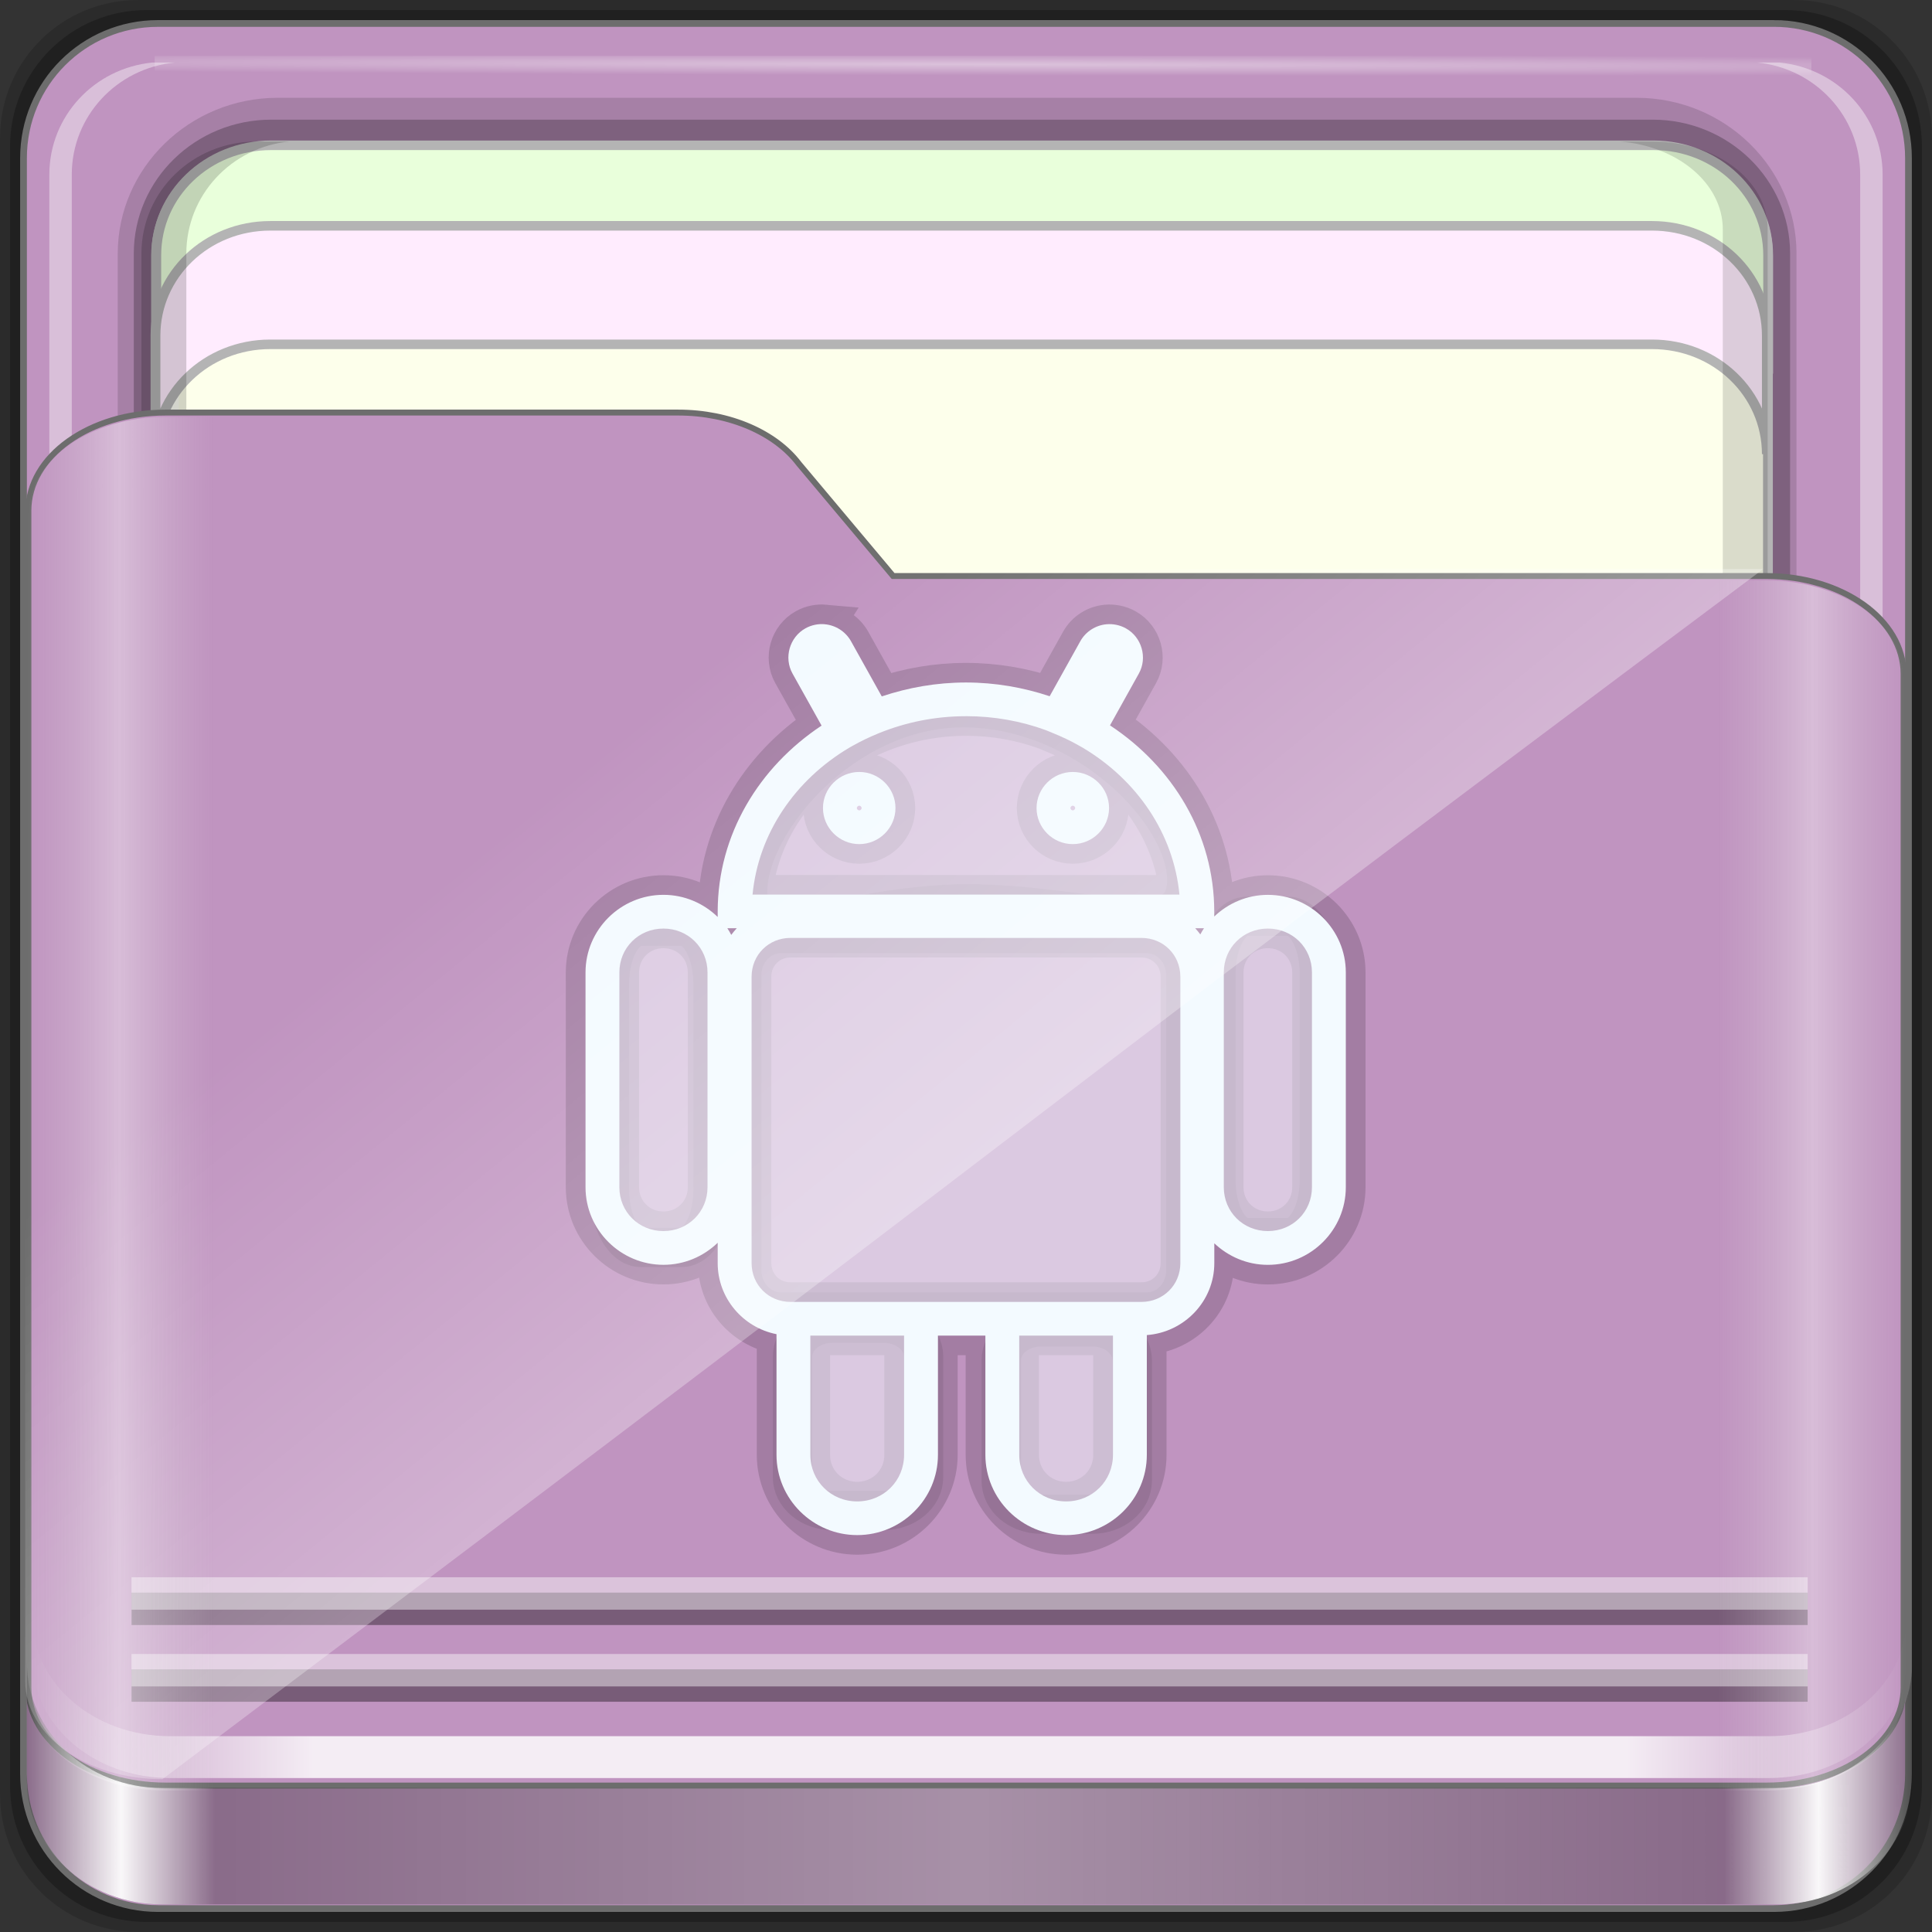 <?xml version="1.0" encoding="UTF-8" standalone="no"?>
<!-- Created with Inkscape (http://www.inkscape.org/) -->

<svg
   xmlns:dc="http://purl.org/dc/elements/1.1/"
   xmlns:cc="http://creativecommons.org/ns#"
   xmlns:rdf="http://www.w3.org/1999/02/22-rdf-syntax-ns#"
   xmlns:svg="http://www.w3.org/2000/svg"
   xmlns="http://www.w3.org/2000/svg"
   xmlns:xlink="http://www.w3.org/1999/xlink"
   xmlns:sodipodi="http://sodipodi.sourceforge.net/DTD/sodipodi-0.dtd"
   xmlns:inkscape="http://www.inkscape.org/namespaces/inkscape"
   width="96"
   height="96"
   viewBox="0 0 96 96"
   version="1.1"
   id="svg1072"
   inkscape:version="0.92.2 2405546, 2018-03-11"
   sodipodi:docname="folder-android.svg">
  <rect x="0" y="0" width="96" height="96" fill="#333333" stroke="none"/>
  <title
     id="title885">Folder-Lila-HD-I</title>
  <defs
     id="defs1066">
    <linearGradient
       inkscape:collect="always"
       id="linearGradient4125">
      <stop
         style="stop-color:#ffffff;stop-opacity:1;"
         offset="0"
         id="stop4127" />
      <stop
         style="stop-color:#ffffff;stop-opacity:0;"
         offset="1"
         id="stop4129" />
    </linearGradient>
    <linearGradient
       id="linearGradient3298">
      <stop
         style="stop-color:#ffffff;stop-opacity:0.031"
         offset="0"
         id="stop3300" />
      <stop
         id="stop3302"
         offset="0.05"
         style="stop-color:#ffffff;stop-opacity:1;" />
      <stop
         style="stop-color:#ffffff;stop-opacity:0.024"
         offset="0.1"
         id="stop3304" />
      <stop
         id="stop3306"
         offset="0.5"
         style="stop-color:#ffffff;stop-opacity:0.281" />
      <stop
         style="stop-color:#fefefe;stop-opacity:0.016"
         offset="0.9"
         id="stop3308" />
      <stop
         id="stop3310"
         offset="0.95"
         style="stop-color:#ffffff;stop-opacity:1;" />
      <stop
         style="stop-color:#fdfdfd;stop-opacity:0"
         offset="1"
         id="stop3312" />
    </linearGradient>
    <linearGradient
       id="linearGradient4188">
      <stop
         style="stop-color:#ffffff;stop-opacity:0;"
         offset="0"
         id="stop4190" />
      <stop
         id="stop4198"
         offset="0.15"
         style="stop-color:#ffffff;stop-opacity:1;" />
      <stop
         id="stop4196"
         offset="0.85"
         style="stop-color:#ffffff;stop-opacity:1;" />
      <stop
         style="stop-color:#ffffff;stop-opacity:0;"
         offset="1"
         id="stop4192" />
    </linearGradient>
    <linearGradient
       id="linearGradient3832">
      <stop
         style="stop-color:#d8d8d8;stop-opacity:0;"
         offset="0"
         id="stop3834" />
      <stop
         id="stop3842"
         offset="0.05"
         style="stop-color:#ffffff;stop-opacity:1;" />
      <stop
         style="stop-color:#d8d8d8;stop-opacity:0;"
         offset="0.1"
         id="stop3846" />
      <stop
         id="stop3840"
         offset="0.5"
         style="stop-color:#d8d8d8;stop-opacity:0;" />
      <stop
         style="stop-color:#d8d8d8;stop-opacity:0;"
         offset="0.9"
         id="stop3844" />
      <stop
         id="stop3848"
         offset="0.95"
         style="stop-color:#ffffff;stop-opacity:1;" />
      <stop
         style="stop-color:#d8d8d8;stop-opacity:0;"
         offset="1"
         id="stop3836" />
    </linearGradient>
    <linearGradient
       id="linearGradient4012">
      <stop
         style="stop-color:#9a9a9a;stop-opacity:1;"
         offset="0"
         id="stop4014" />
      <stop
         style="stop-color:#6e6e6e;stop-opacity:1;"
         offset="1"
         id="stop4016" />
    </linearGradient>
    <linearGradient
       inkscape:collect="always"
       xlink:href="#linearGradient4188"
       id="linearGradient3891"
       gradientUnits="userSpaceOnUse"
       gradientTransform="matrix(1.115,0,0,1.115,6.597,1043.355)"
       x1="6.25"
       y1="80.625"
       x2="89.75"
       y2="80.625" />
    <linearGradient
       gradientTransform="matrix(0.993,0,0,0.981,12.165,1055.322)"
       inkscape:collect="always"
       xlink:href="#linearGradient3298"
       id="linearGradient3893"
       gradientUnits="userSpaceOnUse"
       x1="1.121"
       y1="84.063"
       x2="95.496"
       y2="84.063" />
    <linearGradient
       gradientTransform="matrix(0.993,0,0,0.981,11.828,1054.893)"
       y2="34.832"
       x2="22.635"
       y1="59.746"
       x1="44.726"
       gradientUnits="userSpaceOnUse"
       id="linearGradient3391"
       xlink:href="#linearGradient4125"
       inkscape:collect="always" />
    <linearGradient
       inkscape:collect="always"
       xlink:href="#linearGradient3832"
       id="linearGradient3889"
       gradientUnits="userSpaceOnUse"
       gradientTransform="matrix(1.115,0,0,1.036,-5.522,2.796)"
       x1="6.076"
       y1="47.473"
       x2="89.924"
       y2="47.473" />
    <radialGradient
       inkscape:collect="always"
       xlink:href="#linearGradient4125"
       id="radialGradient3885"
       gradientUnits="userSpaceOnUse"
       gradientTransform="matrix(1.699,0.004,-9.9578932e-5,0.014,-31.242,-184.992)"
       cx="44.659"
       cy="-187.511"
       fx="44.659"
       fy="-187.511"
       r="36.916" />
  </defs>
  <sodipodi:namedview
     id="base"
     pagecolor="#ffffff"
     bordercolor="#666666"
     borderopacity="1.0"
     inkscape:pageopacity="0.0"
     inkscape:pageshadow="2"
     inkscape:zoom="7.8020833"
     inkscape:cx="48"
     inkscape:cy="48"
     inkscape:document-units="px"
     inkscape:current-layer="g1091"
     showgrid="false"
     inkscape:showpageshadow="false"
     units="px"
     inkscape:lockguides="true"
     inkscape:window-width="1920"
     inkscape:window-height="994"
     inkscape:window-x="0"
     inkscape:window-y="21"
     inkscape:window-maximized="1"
     inkscape:snap-global="false">
    <sodipodi:guide
       position="0,0"
       orientation="0,96"
       id="guide1621"
       inkscape:locked="true" />
    <sodipodi:guide
       position="96,0"
       orientation="-96,0"
       id="guide1623"
       inkscape:locked="true" />
    <sodipodi:guide
       position="96,96"
       orientation="0,-96"
       id="guide1625"
       inkscape:locked="true" />
    <sodipodi:guide
       position="0,96"
       orientation="96,0"
       id="guide1627"
       inkscape:locked="true" />
  </sodipodi:namedview>
  <g
     inkscape:label="Base"
     inkscape:groupmode="layer"
     id="layer1"
     transform="translate(0,-1026.52)"
     sodipodi:insensitive="true">
    <g
       id="g1835"
       transform="translate(-12.119,-22.917)">
      <path
         style="display:inline;opacity:0.15;fill:#000000;fill-opacity:1;fill-rule:nonzero;stroke:none;stroke-width:0.987;enable-background:new"
         d="M 101.261,1049.437 H 18.976 c -3.799,0 -6.857,3.058 -6.857,6.857 v 82.286 c 0,3.799 3.058,6.857 6.857,6.857 h 82.286 c 3.799,0 6.857,-3.058 6.857,-6.857 v -82.286 c 0,-3.799 -3.058,-6.857 -6.857,-6.857 z"
         id="path3897"
         inkscape:connector-curvature="0" />
      <path
         inkscape:connector-curvature="0"
         id="path3895"
         d="M 100.833,1049.937 H 19.404 c -3.759,0 -6.786,3.026 -6.786,6.786 v 81.429 c 0,3.759 3.026,6.786 6.786,6.786 h 81.429 c 3.759,0 6.786,-3.026 6.786,-6.786 v -81.429 c 0,-3.759 -3.026,-6.786 -6.786,-6.786 z"
         style="display:inline;opacity:0.25;fill:#000000;fill-opacity:1;fill-rule:nonzero;stroke:none;stroke-width:0.987;enable-background:new" />
    </g>
  </g>
  <g
     inkscape:groupmode="layer"
     id="layer7"
     inkscape:label="spalla">
    <path
       style="display:inline;fill:#C094C0;fill-opacity:1;fill-rule:nonzero;stroke:#6d6d6d;stroke-width:0.335;stroke-miterlimit:4;stroke-dasharray:none;stroke-opacity:1;enable-background:new"
       d="M 88.142,1.166 H 7.858 c -3.706,0 -6.69,2.984 -6.69,6.691 v 80.287 c 0,3.707 2.984,6.691 6.69,6.691 h 80.283 c 3.706,0 6.69,-2.984 6.69,-6.691 V 7.856 c 0,-3.707 -2.984,-6.691 -6.69,-6.691 z"
       id="rect2419-1"
       inkscape:connector-curvature="0" />
  </g>
  <g
     inkscape:groupmode="layer"
     id="layer6"
     inkscape:label="interno"
     sodipodi:insensitive="true">
    <g
       id="g4855"
       transform="matrix(0,-1.086,1.115,0,-0.948,206.754)"
       style="enable-background:new">
      <path
         sodipodi:nodetypes="sssssssss"
         inkscape:connector-curvature="0"
         id="path4843"
         d="m 117.219,6.098 c -3.921,0 -7.125,3.204 -7.125,7.125 v 60.562 c 0,3.921 3.204,7.125 7.125,7.125 h 61.562 c 3.921,0 7.125,-3.204 7.125,-7.125 v -60.562 c 0,-3.921 -3.204,-7.125 -7.125,-7.125 z"
         style="color:#000000;font-style:normal;font-variant:normal;font-weight:normal;font-stretch:normal;font-size:medium;line-height:normal;font-family:Sans;-inkscape-font-specification:Sans;text-indent:0;text-align:start;text-decoration:none;text-decoration-line:none;letter-spacing:normal;word-spacing:normal;text-transform:none;writing-mode:lr-tb;direction:ltr;baseline-shift:baseline;text-anchor:start;display:inline;overflow:visible;visibility:visible;opacity:0.137;fill:#000000;fill-opacity:1;fill-rule:nonzero;stroke:none;stroke-width:2;marker:none;enable-background:accumulate" />
      <path
         style="color:#000000;font-style:normal;font-variant:normal;font-weight:normal;font-stretch:normal;font-size:medium;line-height:normal;font-family:Sans;-inkscape-font-specification:Sans;text-indent:0;text-align:start;text-decoration:none;text-decoration-line:none;letter-spacing:normal;word-spacing:normal;text-transform:none;writing-mode:lr-tb;direction:ltr;baseline-shift:baseline;text-anchor:start;display:inline;overflow:visible;visibility:visible;opacity:0.245;fill:#000000;fill-opacity:1;fill-rule:nonzero;stroke:none;stroke-width:2;marker:none;enable-background:accumulate"
         d="m 117.219,6.813 c -3.379,0 -6.125,2.746 -6.125,6.125 v 61.562 c 0,3.379 2.746,6.125 6.125,6.125 h 61.562 c 3.379,0 6.125,-2.746 6.125,-6.125 v -61.562 c 0,-3.379 -2.746,-6.125 -6.125,-6.125 z"
         id="path4849"
         inkscape:connector-curvature="0"
         sodipodi:nodetypes="sssssssss" />
      <path
         style="display:inline;fill:#fdffeb;fill-opacity:1;fill-rule:nonzero;stroke:#b4b4b4;stroke-width:0.437;stroke-miterlimit:4;stroke-dasharray:none;stroke-opacity:1"
         d="m 183.704,12.925 c 0,-2.843 -2.242,-5.119 -5.026,-5.119 h -30.722 c 2.784,0 5.026,2.276 5.026,5.119 v 61.594 c 0,2.843 -2.242,5.119 -5.026,5.119 h 30.722 c 2.784,0 5.026,-2.276 5.026,-5.119 z"
         id="path4046"
         inkscape:connector-curvature="0" />
      <path
         inkscape:connector-curvature="0"
         id="path4815"
         d="m 115.708,79.154 v 1 c 0.262,2.594 2.46,4.594 5.125,4.594 h 61.562 c 2.665,0 4.863,-2 5.125,-4.594 v -1 c -0.262,2.594 -2.46,4.594 -5.125,4.594 h -61.562 c -2.665,0 -4.863,-2 -5.125,-4.594 z"
         style="display:inline;opacity:0.4;fill:#ffffff;fill-opacity:1;fill-rule:nonzero;stroke:none" />
      <path
         inkscape:connector-curvature="0"
         id="path4820"
         d="m 116.688,7.813 c -2.594,0.262 -4.594,2.46 -4.594,5.125 v 0.469 c 0.262,-2.594 2.46,-4.594 5.125,-4.594 h 61.562 c 2.665,0 4.863,2 5.125,4.594 v -0.469 c 0,-2.843 -2.282,-5.125 -5.125,-5.125 h -61.562 c -0.178,0 -0.358,-0.017 -0.531,0 z"
         style="display:inline;opacity:0.5;fill:#ffffff;fill-opacity:1;fill-rule:nonzero;stroke:none" />
      <path
         style="display:inline;opacity:0.4;fill:#ffffff;fill-opacity:1;fill-rule:nonzero;stroke:none"
         d="m 115.708,8.643 v -1 c 0.262,-2.594 2.46,-4.594 5.125,-4.594 h 61.562 c 2.665,0 4.863,2 5.125,4.594 v 1 c -0.262,-2.594 -2.46,-4.594 -5.125,-4.594 h -61.562 c -2.665,0 -4.863,2 -5.125,4.594 z"
         id="path3896"
         inkscape:connector-curvature="0" />
      <rect
         style="opacity:0.426;fill:url(#radialGradient3885);fill-opacity:1;stroke:none"
         id="rect3902"
         width="73.831"
         height="0.907"
         x="7.743"
         y="-187.827"
         transform="rotate(90)" />
      <path
         inkscape:connector-curvature="0"
         id="path3899"
         d="m 183.733,12.934 c 0,-2.843 -2.242,-5.119 -5.026,-5.119 h -5.422 c 2.784,0 5.026,2.276 5.026,5.119 v 61.594 c 0,2.843 -2.242,5.119 -5.026,5.119 h 5.422 c 2.784,0 5.026,-2.276 5.026,-5.119 z"
         style="display:inline;fill:#e9ffdb;fill-opacity:1;fill-rule:nonzero;stroke:#b4b4b4;stroke-width:0.437;stroke-miterlimit:4;stroke-dasharray:none;stroke-opacity:1" />
      <path
         style="display:inline;fill:#ffecfe;fill-opacity:1;fill-rule:nonzero;stroke:#b4b4b4;stroke-width:0.437;stroke-miterlimit:4;stroke-dasharray:none;stroke-opacity:1"
         d="m 180.049,12.896 c 0,-2.842 -2.242,-5.117 -5.026,-5.117 h -5.422 c 2.784,0 5.026,2.275 5.026,5.117 v 61.576 c 0,2.842 -2.242,5.117 -5.026,5.117 h 5.422 c 2.784,0 5.026,-2.275 5.026,-5.117 z"
         id="path3086"
         inkscape:connector-curvature="0" />
      <path
         inkscape:connector-curvature="0"
         id="path4810"
         d="m 127.618,73.032 v 1.469 c 0,2.843 1.789,5.125 4.017,5.125 h 48.254 c 2.228,0 4.017,-2.282 4.017,-5.125 v -1.469 c -0.205,2.594 -1.928,4.594 -4.017,4.594 h -48.254 c -2.089,0 -3.812,-2 -4.017,-4.594 z"
         style="display:inline;opacity:0.138;fill:#000000;fill-opacity:1;fill-rule:nonzero;stroke:none" />
      <path
         style="display:inline;opacity:0.169;fill:#000000;fill-opacity:1;fill-rule:nonzero;stroke:none"
         d="m 112.094,13.748 v -1.469 c 0,-2.843 2.282,-5.125 5.125,-5.125 h 61.562 c 2.843,0 5.125,2.282 5.125,5.125 v 1.469 c -0.262,-2.594 -2.46,-4.594 -5.125,-4.594 h -61.562 c -2.665,0 -4.863,2 -5.125,4.594 z"
         id="path3898"
         inkscape:connector-curvature="0" />
    </g>
  </g>
  <g
     inkscape:groupmode="layer"
     id="layer5"
     inkscape:label="tasca">
    <path
       sodipodi:nodetypes="ssssssccssss"
       inkscape:connector-curvature="0"
       id="path4187"
       d="m 1.411,83.85 c 0,2.7 3.041,4.873 6.818,4.873 H 87.771 c 3.777,0 6.818,-2.173 6.818,-4.873 V 33.495 c 0,-2.7 -3.041,-4.873 -6.818,-4.873 H 44.378 L 39.691,23.038 C 38.539,21.519 36.286,20.5 33.69,20.5 H 8.229 c -3.777,0 -6.818,2.173 -6.818,4.873 z"
       style="display:inline;fill:#C094C0;fill-opacity:1;fill-rule:nonzero;stroke:#6d6d6d;stroke-width:0.294;stroke-miterlimit:4;stroke-dasharray:none;stroke-opacity:1;enable-background:new" />
    <g
       id="g931"
       transform="translate(-248.859,162.599)" />
    <g
       id="g1100"
       transform="translate(-503.893,465.561)" />
    <g
       inkscape:label="Layer 1"
       id="layer1-6"
       transform="matrix(1.5,0,0,1.5,-160.996,-18.679)" />
    <g
       id="g870"
       transform="matrix(1.469,0,0,1.444,-3.419,-36.584)"
       style="opacity:1;fill:none;fill-opacity:1;stroke:#000000;stroke-opacity:0.153;stroke-width:1.343;stroke-miterlimit:4;stroke-dasharray:none">
      <g
         transform="matrix(-0.086,0,0,0.087,34.982,53.142)"
         id="g878"
         style="fill:none;fill-opacity:1;stroke:#000000;stroke-width:15.503;stroke-miterlimit:4;stroke-dasharray:none;stroke-opacity:0.153">
        <path
           inkscape:connector-curvature="0"
           style="opacity:0.521;fill:none;fill-opacity:0.969;stroke:#000000;stroke-width:1.305;stroke-linecap:butt;stroke-linejoin:bevel;stroke-miterlimit:4;stroke-dasharray:none;stroke-dashoffset:0;stroke-opacity:0.153;paint-order:stroke fill markers"
           d="m 31.926,28.273 c -3.992,0 -7.145,3.832 -7.145,6.113 0,2.281 3.278,0.412 7.27,0.412 3.992,0 7.27,1.496 7.27,-0.785 0,-2.281 -3.403,-5.74 -7.395,-5.74 z m 9.4,6.939 c -0.579,0 -1.045,0.852 -1.045,1.912 v 6.871 c 0,1.06 0.466,1.914 1.045,1.914 h 1.338 c 0.579,0 1.045,-0.854 1.045,-1.914 V 37.125 c 0,-1.06 -0.466,-1.912 -1.045,-1.912 z m -20.074,0.33 c -0.579,0 -1.045,0.852 -1.045,1.912 v 6.873 c 0,1.06 0.466,1.912 1.045,1.912 h 1.34 c 0.579,0 1.045,-0.852 1.045,-1.912 v -6.873 c 0,-1.06 -0.466,-1.912 -1.045,-1.912 z m 4.635,0.248 c -0.721,0 -1.301,0.617 -1.301,1.385 v 9.826 c 0,0.767 0.58,1.387 1.301,1.387 h 12.102 c 0.721,0 1.301,-0.619 1.301,-1.387 v -9.826 c 0,-0.767 -0.58,-1.385 -1.301,-1.385 z m 1.703,12.969 c -0.732,0 -1.322,0.497 -1.322,1.115 v 4.006 c 0,0.618 0.59,1.115 1.322,1.115 h 1.693 c 0.732,0 1.322,-0.497 1.322,-1.115 V 49.875 c 0,-0.618 -0.59,-1.115 -1.322,-1.115 z m 6.908,0.123 c -0.732,0 -1.32,0.497 -1.32,1.115 v 4.006 c 0,0.618 0.588,1.115 1.32,1.115 h 1.693 c 0.732,0 1.322,-0.497 1.322,-1.115 v -4.006 c 0,-0.618 -0.59,-1.115 -1.322,-1.115 z"
           transform="matrix(-11.882,0,0,11.882,380.108,-375.618)"
           id="rect852" />
        <path
           inkscape:connector-curvature="0"
           style="color:#000000;font-style:normal;font-variant:normal;font-weight:normal;font-stretch:normal;font-size:medium;line-height:normal;font-family:sans-serif;font-variant-ligatures:normal;font-variant-position:normal;font-variant-caps:normal;font-variant-numeric:normal;font-variant-alternates:normal;font-feature-settings:normal;text-indent:0;text-align:start;text-decoration:none;text-decoration-line:none;text-decoration-style:solid;text-decoration-color:#000000;letter-spacing:normal;word-spacing:normal;text-transform:none;writing-mode:lr-tb;direction:ltr;text-orientation:mixed;dominant-baseline:auto;baseline-shift:baseline;text-anchor:start;white-space:normal;shape-padding:0;clip-rule:nonzero;display:inline;overflow:visible;visibility:visible;opacity:1;isolation:auto;mix-blend-mode:normal;color-interpolation:sRGB;color-interpolation-filters:linearRGB;solid-color:#000000;solid-opacity:1;vector-effect:none;fill:none;fill-opacity:1;fill-rule:nonzero;stroke:#000000;stroke-width:1.305;stroke-linecap:butt;stroke-linejoin:miter;stroke-miterlimit:4;stroke-dasharray:none;stroke-dashoffset:0;stroke-opacity:0.153;color-rendering:auto;image-rendering:auto;shape-rendering:auto;text-rendering:auto;enable-background:accumulate"
           d="m 27.334,25.492 c -0.212,-0.019 -0.437,0.025 -0.635,0.135 -0.528,0.293 -0.725,0.977 -0.432,1.506 l 0.963,1.734 c -2.071,1.38 -3.436,3.626 -3.439,6.186 v 0.184 C 23.326,34.783 22.693,34.5 21.996,34.5 c -1.42,0 -2.58,1.162 -2.58,2.582 v 7.152 c 0,1.42 1.16,2.582 2.58,2.582 0.697,0 1.329,-0.282 1.795,-0.734 v 0.678 c 0,1.168 0.841,2.147 1.947,2.365 v 4.016 c 0,1.471 1.201,2.672 2.672,2.672 1.471,0 2.672,-1.201 2.672,-2.672 v -3.969 h 1.57 v 3.969 c 0,1.471 1.201,2.672 2.672,2.672 1.471,0 2.672,-1.201 2.672,-2.672 v -3.986 c 1.243,-0.093 2.234,-1.129 2.234,-2.395 v -0.66 c 0.464,0.441 1.086,0.717 1.773,0.717 1.42,0 2.58,-1.162 2.58,-2.582 v -7.152 c 0,-1.42 -1.16,-2.582 -2.58,-2.582 -0.688,0 -1.312,0.278 -1.775,0.721 v -0.168 c -0.003,-2.565 -1.372,-4.816 -3.451,-6.195 l 0.955,-1.725 c 0.293,-0.528 0.097,-1.213 -0.432,-1.506 -0.199,-0.11 -0.423,-0.153 -0.635,-0.135 -0.354,0.031 -0.688,0.236 -0.871,0.566 l -1.014,1.83 c -0.868,-0.29 -1.8,-0.457 -2.771,-0.457 -0.978,3.3e-5 -1.914,0.169 -2.787,0.463 l -1.018,-1.836 c -0.183,-0.33 -0.517,-0.535 -0.871,-0.566 z m 4.676,3.061 c 0.932,7.4e-5 1.819,0.164 2.631,0.461 l 0.035,0.014 c 0.069,0.026 0.135,0.056 0.203,0.084 0.303,0.123 0.597,0.263 0.875,0.422 l 0.119,0.068 c 1.786,1.066 3.009,2.846 3.203,4.891 h -14.131 c 0.194,-2.043 1.415,-3.823 3.199,-4.889 l 0.109,-0.062 c 0.276,-0.158 0.567,-0.297 0.867,-0.42 0.881,-0.361 1.855,-0.568 2.889,-0.568 z m -3.533,1.857 c -0.66,0 -1.201,0.541 -1.201,1.201 0,0.66 0.542,1.201 1.201,1.201 0.66,0 1.199,-0.542 1.199,-1.201 0,-0.66 -0.539,-1.201 -1.199,-1.201 z m 7.068,0 c -0.66,0 -1.199,0.542 -1.199,1.201 0,0.66 0.54,1.201 1.199,1.201 0.66,0 1.201,-0.541 1.201,-1.201 0,-0.66 -0.541,-1.201 -1.201,-1.201 z m -7.068,1.123 c 0.04,0 0.078,0.038 0.078,0.078 0,0.04 -0.038,0.078 -0.078,0.078 -0.04,0 -0.08,-0.039 -0.08,-0.078 0,-0.04 0.041,-0.078 0.08,-0.078 z m 7.068,0 c 0.04,0 0.08,0.039 0.08,0.078 0,0.04 -0.04,0.078 -0.08,0.078 -0.04,0 -0.078,-0.038 -0.078,-0.078 0,-0.04 0.039,-0.078 0.078,-0.078 z m -11.434,4.08 h 0.311 c -0.064,0.071 -0.126,0.143 -0.182,0.221 -0.042,-0.075 -0.08,-0.151 -0.129,-0.221 z m 15.488,0 h 0.289 c -0.045,0.065 -0.082,0.136 -0.121,0.205 -0.052,-0.072 -0.109,-0.139 -0.168,-0.205 z m -17.604,0.01 c 0.818,0 1.459,0.641 1.459,1.459 v 7.152 c 0,0.818 -0.641,1.459 -1.459,1.459 -0.818,0 -1.459,-0.641 -1.459,-1.459 v -7.152 c 0,-0.818 0.641,-1.459 1.459,-1.459 z m 20.008,0 c 0.818,0 1.459,0.641 1.459,1.459 v 7.152 c 0,0.818 -0.641,1.459 -1.459,1.459 -0.818,0 -1.459,-0.641 -1.459,-1.459 v -7.152 c 0,-0.818 0.641,-1.459 1.459,-1.459 z m -15.801,0.311 h 11.615 c 0.725,0 1.289,0.566 1.289,1.291 V 46.76 c 0,0.725 -0.564,1.291 -1.289,1.291 h -6.736 -4.879 c -0.725,0 -1.289,-0.566 -1.289,-1.291 v -9.535 c 0,-0.725 0.564,-1.291 1.289,-1.291 z m 0.656,13.238 h 3.102 v 3.969 c 0,0.869 -0.682,1.551 -1.551,1.551 -0.869,0 -1.551,-0.682 -1.551,-1.551 z m 6.914,0 H 36.875 v 3.969 c 0,0.869 -0.682,1.551 -1.551,1.551 -0.869,0 -1.551,-0.682 -1.551,-1.551 z"
           id="path872"
           transform="matrix(-11.882,0,0,11.882,380.108,-375.618)" />
      </g>
      <use
         height="100%"
         width="100%"
         y="0"
         x="0"
         style="fill:none;fill-opacity:1;stroke:#000000;stroke-width:1.343;stroke-miterlimit:4;stroke-dasharray:none;stroke-opacity:0.153"
         xlink:href="#b"
         id="use2" />
      <g
         transform="matrix(0.086,0,0,0.087,35.004,53.142)"
         style="fill:none;fill-opacity:1;stroke:#000000;stroke-width:15.503;stroke-miterlimit:4;stroke-dasharray:none;stroke-opacity:0.153"
         id="a" />
      <g
         transform="matrix(0.086,0,0,0.087,35.004,53.142)"
         style="fill:none;fill-opacity:1;stroke:#000000;stroke-width:15.503;stroke-miterlimit:4;stroke-dasharray:none;stroke-opacity:0.153"
         id="b" />
    </g>
    <g
       style="opacity:1;fill:#f3faff;fill-opacity:1;stroke:none;stroke-opacity:0.153;stroke-width:1.343;stroke-miterlimit:4;stroke-dasharray:none"
       transform="matrix(1.469,0,0,1.444,-3.419,-36.584)"
       id="g1099">
      <g
         style="fill:#f3faff;fill-opacity:1;stroke:none;stroke-width:15.503;stroke-miterlimit:4;stroke-dasharray:none;stroke-opacity:0.153"
         id="g1091"
         transform="matrix(-0.086,0,0,0.087,34.982,53.142)">
        <path
           id="path1087"
           transform="matrix(-11.882,0,0,11.882,380.108,-375.618)"
           d="m 31.926,28.273 c -3.992,0 -7.145,3.832 -7.145,6.113 0,2.281 3.278,0.412 7.27,0.412 3.992,0 7.27,1.496 7.27,-0.785 0,-2.281 -3.403,-5.74 -7.395,-5.74 z m 9.4,6.939 c -0.579,0 -1.045,0.852 -1.045,1.912 v 6.871 c 0,1.06 0.466,1.914 1.045,1.914 h 1.338 c 0.579,0 1.045,-0.854 1.045,-1.914 V 37.125 c 0,-1.06 -0.466,-1.912 -1.045,-1.912 z m -20.074,0.33 c -0.579,0 -1.045,0.852 -1.045,1.912 v 6.873 c 0,1.06 0.466,1.912 1.045,1.912 h 1.34 c 0.579,0 1.045,-0.852 1.045,-1.912 v -6.873 c 0,-1.06 -0.466,-1.912 -1.045,-1.912 z m 4.635,0.248 c -0.721,0 -1.301,0.617 -1.301,1.385 v 9.826 c 0,0.767 0.58,1.387 1.301,1.387 h 12.102 c 0.721,0 1.301,-0.619 1.301,-1.387 v -9.826 c 0,-0.767 -0.58,-1.385 -1.301,-1.385 z m 1.703,12.969 c -0.732,0 -1.322,0.497 -1.322,1.115 v 4.006 c 0,0.618 0.59,1.115 1.322,1.115 h 1.693 c 0.732,0 1.322,-0.497 1.322,-1.115 V 49.875 c 0,-0.618 -0.59,-1.115 -1.322,-1.115 z m 6.908,0.123 c -0.732,0 -1.32,0.497 -1.32,1.115 v 4.006 c 0,0.618 0.588,1.115 1.32,1.115 h 1.693 c 0.732,0 1.322,-0.497 1.322,-1.115 v -4.006 c 0,-0.618 -0.59,-1.115 -1.322,-1.115 z"
           style="opacity:0.521;fill:#f3faff;fill-opacity:1;stroke:none;stroke-width:1.305;stroke-linecap:butt;stroke-linejoin:bevel;stroke-miterlimit:4;stroke-dasharray:none;stroke-dashoffset:0;stroke-opacity:0.153;paint-order:stroke fill markers"
           inkscape:connector-curvature="0" />
        <path
           transform="matrix(-11.882,0,0,11.882,380.108,-375.618)"
           id="path1089"
           d="m 27.334,25.492 c -0.212,-0.019 -0.437,0.025 -0.635,0.135 -0.528,0.293 -0.725,0.977 -0.432,1.506 l 0.963,1.734 c -2.071,1.38 -3.436,3.626 -3.439,6.186 v 0.184 C 23.326,34.783 22.693,34.5 21.996,34.5 c -1.42,0 -2.58,1.162 -2.58,2.582 v 7.152 c 0,1.42 1.16,2.582 2.58,2.582 0.697,0 1.329,-0.282 1.795,-0.734 v 0.678 c 0,1.168 0.841,2.147 1.947,2.365 v 4.016 c 0,1.471 1.201,2.672 2.672,2.672 1.471,0 2.672,-1.201 2.672,-2.672 v -3.969 h 1.57 v 3.969 c 0,1.471 1.201,2.672 2.672,2.672 1.471,0 2.672,-1.201 2.672,-2.672 v -3.986 c 1.243,-0.093 2.234,-1.129 2.234,-2.395 v -0.66 c 0.464,0.441 1.086,0.717 1.773,0.717 1.42,0 2.58,-1.162 2.58,-2.582 v -7.152 c 0,-1.42 -1.16,-2.582 -2.58,-2.582 -0.688,0 -1.312,0.278 -1.775,0.721 v -0.168 c -0.003,-2.565 -1.372,-4.816 -3.451,-6.195 l 0.955,-1.725 c 0.293,-0.528 0.097,-1.213 -0.432,-1.506 -0.199,-0.11 -0.423,-0.153 -0.635,-0.135 -0.354,0.031 -0.688,0.236 -0.871,0.566 l -1.014,1.83 c -0.868,-0.29 -1.8,-0.457 -2.771,-0.457 -0.978,3.3e-5 -1.914,0.169 -2.787,0.463 l -1.018,-1.836 c -0.183,-0.33 -0.517,-0.535 -0.871,-0.566 z m 4.676,3.061 c 0.932,7.4e-5 1.819,0.164 2.631,0.461 l 0.035,0.014 c 0.069,0.026 0.135,0.056 0.203,0.084 0.303,0.123 0.597,0.263 0.875,0.422 l 0.119,0.068 c 1.786,1.066 3.009,2.846 3.203,4.891 h -14.131 c 0.194,-2.043 1.415,-3.823 3.199,-4.889 l 0.109,-0.062 c 0.276,-0.158 0.567,-0.297 0.867,-0.42 0.881,-0.361 1.855,-0.568 2.889,-0.568 z m -3.533,1.857 c -0.66,0 -1.201,0.541 -1.201,1.201 0,0.66 0.542,1.201 1.201,1.201 0.66,0 1.199,-0.542 1.199,-1.201 0,-0.66 -0.539,-1.201 -1.199,-1.201 z m 7.068,0 c -0.66,0 -1.199,0.542 -1.199,1.201 0,0.66 0.54,1.201 1.199,1.201 0.66,0 1.201,-0.541 1.201,-1.201 0,-0.66 -0.541,-1.201 -1.201,-1.201 z m -7.068,1.123 c 0.04,0 0.078,0.038 0.078,0.078 0,0.04 -0.038,0.078 -0.078,0.078 -0.04,0 -0.08,-0.039 -0.08,-0.078 0,-0.04 0.041,-0.078 0.08,-0.078 z m 7.068,0 c 0.04,0 0.08,0.039 0.08,0.078 0,0.04 -0.04,0.078 -0.08,0.078 -0.04,0 -0.078,-0.038 -0.078,-0.078 0,-0.04 0.039,-0.078 0.078,-0.078 z m -11.434,4.08 h 0.311 c -0.064,0.071 -0.126,0.143 -0.182,0.221 -0.042,-0.075 -0.08,-0.151 -0.129,-0.221 z m 15.488,0 h 0.289 c -0.045,0.065 -0.082,0.136 -0.121,0.205 -0.052,-0.072 -0.109,-0.139 -0.168,-0.205 z m -17.604,0.01 c 0.818,0 1.459,0.641 1.459,1.459 v 7.152 c 0,0.818 -0.641,1.459 -1.459,1.459 -0.818,0 -1.459,-0.641 -1.459,-1.459 v -7.152 c 0,-0.818 0.641,-1.459 1.459,-1.459 z m 20.008,0 c 0.818,0 1.459,0.641 1.459,1.459 v 7.152 c 0,0.818 -0.641,1.459 -1.459,1.459 -0.818,0 -1.459,-0.641 -1.459,-1.459 v -7.152 c 0,-0.818 0.641,-1.459 1.459,-1.459 z m -15.801,0.311 h 11.615 c 0.725,0 1.289,0.566 1.289,1.291 V 46.76 c 0,0.725 -0.564,1.291 -1.289,1.291 h -6.736 -4.879 c -0.725,0 -1.289,-0.566 -1.289,-1.291 v -9.535 c 0,-0.725 0.564,-1.291 1.289,-1.291 z m 0.656,13.238 h 3.102 v 3.969 c 0,0.869 -0.682,1.551 -1.551,1.551 -0.869,0 -1.551,-0.682 -1.551,-1.551 z m 6.914,0 H 36.875 v 3.969 c 0,0.869 -0.682,1.551 -1.551,1.551 -0.869,0 -1.551,-0.682 -1.551,-1.551 z"
           style="color:#000000;font-style:normal;font-variant:normal;font-weight:normal;font-stretch:normal;font-size:medium;line-height:normal;font-family:sans-serif;font-variant-ligatures:normal;font-variant-position:normal;font-variant-caps:normal;font-variant-numeric:normal;font-variant-alternates:normal;font-feature-settings:normal;text-indent:0;text-align:start;text-decoration:none;text-decoration-line:none;text-decoration-style:solid;text-decoration-color:#000000;letter-spacing:normal;word-spacing:normal;text-transform:none;writing-mode:lr-tb;direction:ltr;text-orientation:mixed;dominant-baseline:auto;baseline-shift:baseline;text-anchor:start;white-space:normal;shape-padding:0;clip-rule:nonzero;display:inline;overflow:visible;visibility:visible;opacity:1;isolation:auto;mix-blend-mode:normal;color-interpolation:sRGB;color-interpolation-filters:linearRGB;solid-color:#000000;solid-opacity:1;vector-effect:none;fill:#f3faff;fill-opacity:1;fill-rule:nonzero;stroke:none;stroke-width:1.305;stroke-linecap:butt;stroke-linejoin:miter;stroke-miterlimit:4;stroke-dasharray:none;stroke-dashoffset:0;stroke-opacity:0.153;color-rendering:auto;image-rendering:auto;shape-rendering:auto;text-rendering:auto;enable-background:accumulate"
           inkscape:connector-curvature="0" />
      </g>
      <use
         id="use1093"
         xlink:href="#b"
         style="fill:#f3faff;fill-opacity:1;stroke:none;stroke-width:1.343;stroke-miterlimit:4;stroke-dasharray:none;stroke-opacity:0.153"
         x="0"
         y="0"
         width="100%"
         height="100%" />
      <g
         id="g1095"
         style="fill:#f3faff;fill-opacity:1;stroke:none;stroke-width:15.503;stroke-miterlimit:4;stroke-dasharray:none;stroke-opacity:0.153"
         transform="matrix(0.086,0,0,0.087,35.004,53.142)" />
      <g
         id="g1097"
         style="fill:#f3faff;fill-opacity:1;stroke:none;stroke-width:15.503;stroke-miterlimit:4;stroke-dasharray:none;stroke-opacity:0.153"
         transform="matrix(0.086,0,0,0.087,35.004,53.142)" />
    </g>
  </g>
  <g
     inkscape:groupmode="layer"
     id="layer3"
     inkscape:label="ombre-luci"
     style="display:inline"
     sodipodi:insensitive="true">
    <g
       id="g1041"
       transform="matrix(1,0,0,0.933,0,6.327)">
      <g
         id="g913"
         transform="translate(-11.94,-1049.596)">
        <path
           style="display:inline;opacity:0.831;fill:url(#linearGradient3891);fill-opacity:1;fill-rule:nonzero;stroke:none;stroke-width:1.115;enable-background:new"
           d="m 13.566,1129.008 v 2.23 c 0,3.49 3.056,6.272 6.83,6.272 h 79.447 c 3.774,0 6.83,-2.782 6.83,-6.272 v -2.23 c 0,3.49 -3.056,6.272 -6.83,6.272 H 20.395 c -3.774,0 -6.83,-2.782 -6.83,-6.272 z"
           id="path4045"
           inkscape:connector-curvature="0" />
        <path
           inkscape:connector-curvature="0"
           id="path4114"
           d="m 18.476,1132.583 h 83.286 v 0 0"
           style="opacity:0.375;fill:none;stroke:#000000;stroke-width:1.727px;stroke-linecap:butt;stroke-linejoin:miter;stroke-opacity:1;enable-background:new" />
        <path
           style="opacity:0.435;fill:none;stroke:#ffffff;stroke-width:1.727px;stroke-linecap:butt;stroke-linejoin:miter;stroke-opacity:1;enable-background:new"
           d="m 18.476,1131.766 h 83.286 v 0 0"
           id="path4110"
           inkscape:connector-curvature="0" />
        <path
           style="opacity:0.375;fill:none;stroke:#000000;stroke-width:1.727px;stroke-linecap:butt;stroke-linejoin:miter;stroke-opacity:1;enable-background:new"
           d="m 18.476,1128.496 h 83.286 v 0 0"
           id="path4116"
           inkscape:connector-curvature="0" />
        <path
           inkscape:connector-curvature="0"
           id="path4112"
           d="m 18.476,1127.679 h 83.286 v 0 0"
           style="opacity:0.435;fill:none;stroke:#ffffff;stroke-width:1.727px;stroke-linecap:butt;stroke-linejoin:miter;stroke-opacity:1;enable-background:new" />
        <path
           style="display:inline;opacity:0.3;fill:#000000;fill-opacity:1;fill-rule:nonzero;stroke:none;stroke-width:0.987;enable-background:new"
           d="m 13.277,1131.369 v 6.238 c 0,3.678 2.994,6.633 6.7,6.633 h 80.281 c 3.706,0 6.7,-2.955 6.7,-6.633 v -6.238 c 0,3.678 -2.994,6.664 -6.7,6.664 H 19.978 c -3.706,0 -6.7,-2.986 -6.7,-6.664 z"
           id="path3871"
           inkscape:connector-curvature="0" />
        <path
           inkscape:connector-curvature="0"
           id="path3876"
           d="m 13.277,1131.369 v 6.238 c 0,3.678 2.994,6.633 6.7,6.633 h 80.281 c 3.706,0 6.7,-2.955 6.7,-6.633 v -6.238 c 0,3.678 -2.994,6.664 -6.7,6.664 H 19.978 c -3.706,0 -6.7,-2.986 -6.7,-6.664 z"
           style="display:inline;opacity:0.951;fill:url(#linearGradient3893);fill-opacity:1;fill-rule:nonzero;stroke:none;stroke-width:0.987;enable-background:new" />
        <path
           sodipodi:nodetypes="sccccssss"
           inkscape:connector-curvature="0"
           id="path3355"
           d="m 13.193,1132.344 c 0,2.895 3.041,5.226 6.818,5.226 49.601,-40.026 39.172,-32.106 79.542,-64.449 H 56.16 l -4.687,-5.988 c -1.152,-1.629 -3.404,-2.722 -6.001,-2.722 H 20.01 c -3.777,0 -6.818,2.331 -6.818,5.226 z"
           style="display:inline;opacity:0.332;fill:url(#linearGradient3391);fill-opacity:1;fill-rule:nonzero;stroke:none;stroke-width:0.987;enable-background:new" />
      </g>
      <path
         sodipodi:nodetypes="ssssssccssss"
         inkscape:connector-curvature="0"
         id="path3262"
         d="m 1.411,83.354 c 0,2.895 3.041,5.226 6.818,5.226 H 87.771 c 3.777,0 6.818,-2.331 6.818,-5.226 v -53.998 c 0,-2.895 -3.041,-5.226 -6.818,-5.226 H 44.378 l -4.687,-5.988 c -1.152,-1.629 -3.404,-2.722 -6.001,-2.722 H 8.229 c -3.777,0 -6.818,2.331 -6.818,5.226 z"
         style="display:inline;opacity:0.381;fill:url(#linearGradient3889);fill-opacity:1;fill-rule:nonzero;stroke:none;stroke-width:0.987;enable-background:new" />
    </g>
  </g>
</svg>
